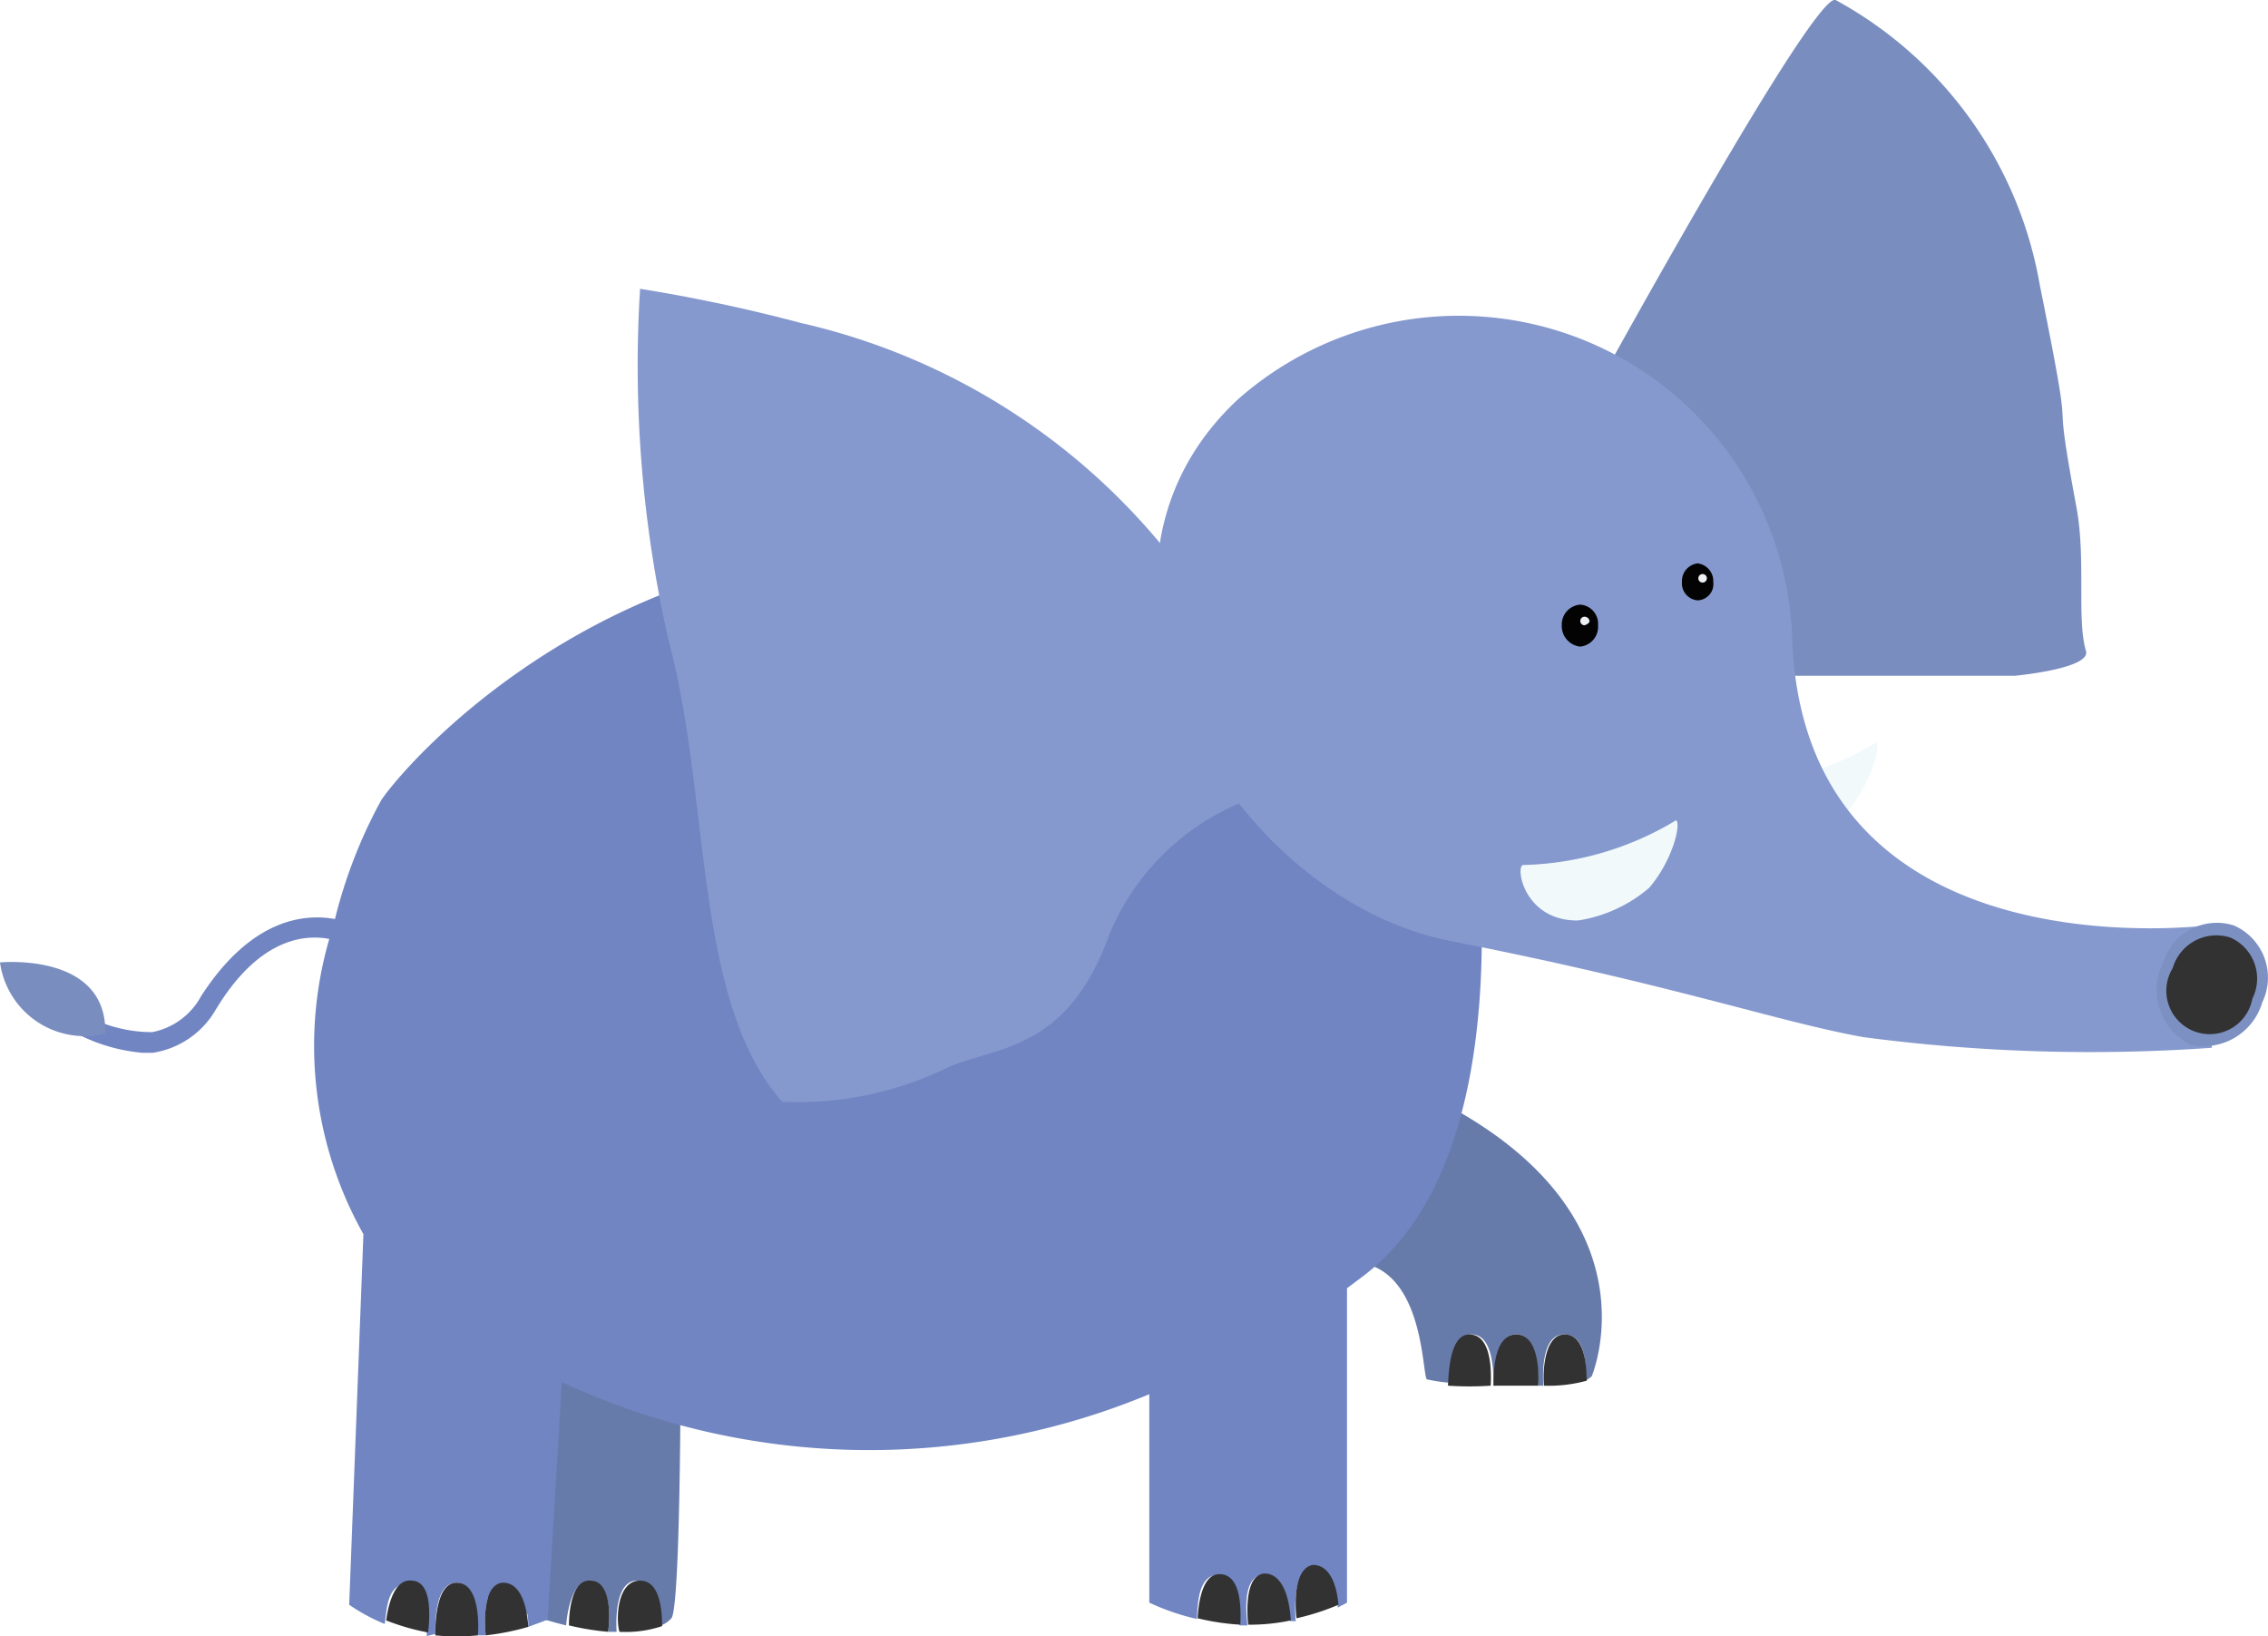 <svg xmlns="http://www.w3.org/2000/svg" xmlns:xlink="http://www.w3.org/1999/xlink" viewBox="0 0 31.89 23"><defs><style>.cls-1{mask:url(#mask);filter:url(#luminosity-noclip-2);}.cls-2{mix-blend-mode:multiply;fill:url(#radial-gradient);}.cls-3{fill:#677bab;}.cls-4{fill:#323233;}.cls-5{fill:#7085c2;}.cls-6{fill:#f1f9fb;}.cls-7{fill:#798ebf;}.cls-8{fill:#8599ce;}.cls-9{fill:#030303;}.cls-10{fill:#7c91c1;}.cls-11{mask:url(#mask-2);}.cls-12{fill:url(#radial-gradient-2);}.cls-13{fill:#eef1f4;}.cls-14{filter:url(#luminosity-noclip);}</style><filter id="luminosity-noclip" x="18.84" y="-8206.9" width="2.53" height="32766" filterUnits="userSpaceOnUse" color-interpolation-filters="sRGB"><feFlood flood-color="#fff" result="bg"/><feBlend in="SourceGraphic" in2="bg"/></filter><mask id="mask" x="18.84" y="-8206.9" width="2.53" height="32766" maskUnits="userSpaceOnUse"><g class="cls-14"/></mask><radialGradient id="radial-gradient" cx="-158.12" cy="19.08" r="0.71" gradientTransform="matrix(-1.74, 0.01, 0.01, 1.69, -254.37, -20.82)" gradientUnits="userSpaceOnUse"><stop offset="0" stop-color="#666"/><stop offset="1" stop-color="#fff"/></radialGradient><filter id="luminosity-noclip-2" x="18.84" y="9.36" width="2.53" height="2.32" filterUnits="userSpaceOnUse" color-interpolation-filters="sRGB"><feFlood flood-color="#fff" result="bg"/><feBlend in="SourceGraphic" in2="bg"/></filter><mask id="mask-2" x="18.84" y="9.36" width="2.53" height="2.32" maskUnits="userSpaceOnUse"><g class="cls-1"><path class="cls-2" d="M18.84,10.52a1.27,1.27,0,0,1,2.53,0,1.27,1.27,0,0,1-2.53,0Z"/></g></mask><radialGradient id="radial-gradient-2" cx="-158.12" cy="19.08" r="0.71" gradientTransform="matrix(-1.74, 0.01, 0.01, 1.69, -254.37, -20.82)" gradientUnits="userSpaceOnUse"><stop offset="0" stop-color="#f37e84"/><stop offset="1" stop-color="#8599ce"/></radialGradient></defs><g id="Layer_2" data-name="Layer 2"><g id="Layer_2-2" data-name="Layer 2"><path class="cls-3" d="M20.24,15.48c3.11,1.61,2.14,3.87,2.14,3.87l-.08.06c0-.22,0-.65-.31-.65s-.3.54-.29.72h-.07c0-.17,0-.72-.31-.72s-.3.55-.29.72H21c0-.18,0-.71-.3-.72s-.29.48-.3.68a2.15,2.15,0,0,1-.34-.05c-.07-.14-.05-1.65-1.08-1.65S20.24,15.48,20.24,15.48Z"/><path class="cls-4" d="M21.32,18.76c.32,0,.32.55.31.72H21C21,19.31,21,18.76,21.32,18.76Z"/><path class="cls-4" d="M20.66,18.76c.32,0,.31.54.3.72a4.47,4.47,0,0,1-.6,0C20.37,19.24,20.4,18.76,20.66,18.76Z"/><path class="cls-4" d="M22,18.76c.28,0,.31.43.31.65a2,2,0,0,1-.6.07C21.69,19.3,21.71,18.76,22,18.76Z"/><path class="cls-3" d="M8.3,22.22c-.25,0-.32.41-.34.63a5.73,5.73,0,0,1-1.16-.42l.54-4.32,2.23,1.13s0,3.37-.13,3.51a.38.38,0,0,1-.17.11c0-.22,0-.64-.31-.64s-.3.56-.29.72H8.55C8.58,22.75,8.6,22.25,8.3,22.22Z"/><path class="cls-4" d="M8.3,22.22c.3,0,.28.53.25.72A3.7,3.7,0,0,1,8,22.85C8,22.63,8.05,22.2,8.3,22.22Z"/><path class="cls-4" d="M9,22.22c.28,0,.31.42.31.64a1.61,1.61,0,0,1-.6.08C8.66,22.78,8.67,22.22,9,22.22Z"/><path class="cls-5" d="M.81,14a2,2,0,0,0,1.33.51A1,1,0,0,0,2.83,14c.7-1.08,1.44-1.16,1.88-1.08a6.93,6.93,0,0,1,.65-1.67c.47-.71,6.11-7.18,15.24-.76,0,0,1.09,5.52-1.42,7.44l-.24.18v4.42l-.13.07c0-.23-.1-.58-.36-.56s-.25.58-.23.75h-.08c0-.19-.07-.69-.37-.66s-.25.52-.23.72h-.11c0-.2,0-.7-.29-.71s-.3.4-.31.62a3.33,3.33,0,0,1-.67-.23V19.6a10.26,10.26,0,0,1-8.26-.17l-.2,3.34-.27.1c0-.22-.08-.64-.36-.62s-.26.56-.24.74H6.72c0-.13,0-.74-.3-.74s-.3.54-.3.72L6,23c0-.19.07-.7-.24-.73s-.32.33-.35.56a2.64,2.64,0,0,1-.5-.27l.2-5.21h0a5.4,5.4,0,0,1-.48-4.15c-.36-.07-1,0-1.6,1a1.24,1.24,0,0,1-.88.6H2a2.47,2.47,0,0,1-1.37-.57Z"/><path class="cls-4" d="M17.78,22.12c.3,0,.36.47.37.66a2.77,2.77,0,0,1-.6.06C17.53,22.64,17.51,22.14,17.78,22.12Z"/><path class="cls-4" d="M18.46,22c.26,0,.34.33.36.56a3.41,3.41,0,0,1-.59.19C18.21,22.6,18.18,22.05,18.46,22Z"/><path class="cls-4" d="M17.15,22.13c.31,0,.3.51.29.71a3.36,3.36,0,0,1-.6-.09C16.85,22.53,16.91,22.12,17.15,22.13Z"/><path class="cls-4" d="M7.07,22.25c.28,0,.34.4.36.62a3.54,3.54,0,0,1-.6.12C6.81,22.81,6.79,22.27,7.07,22.25Z"/><path class="cls-4" d="M5.78,22.22c.31,0,.26.54.24.73a3.24,3.24,0,0,1-.59-.17C5.46,22.55,5.55,22.2,5.78,22.22Z"/><path class="cls-4" d="M6.42,22.25c.33,0,.31.61.3.74a3,3,0,0,1-.6,0C6.12,22.79,6.14,22.25,6.42,22.25Z"/><path class="cls-6" d="M26.38,10.44a4.46,4.46,0,0,1-2.16.63c-.12,0,.71.75.77.78a1.74,1.74,0,0,0,1-.46C26.3,11,26.45,10.52,26.38,10.44Z"/><path class="cls-7" d="M22.51,5.34s3-5.46,3.3-5.34a5.66,5.66,0,0,1,2.87,4c.56,2.77.12,1,.52,3.15.13.72,0,1.56.13,2,.08.25-1,.35-1,.35H25Z"/><path class="cls-8" d="M31.13,13s-5.74.8-5.93-4a4.69,4.69,0,0,0-7.8-3.38c-2.71,2.54-.12,7,3,7.61s4.58,1.13,5.8,1.35a24.34,24.34,0,0,0,4.9.15Z"/><path class="cls-9" d="M22.47,8.79a.27.27,0,0,0-.25-.29.28.28,0,0,0-.26.29.29.29,0,0,0,.26.3A.28.28,0,0,0,22.47,8.79Z"/><path class="cls-9" d="M24.09,8.18a.25.25,0,0,0-.22-.26.25.25,0,0,0-.22.26.24.24,0,0,0,.22.26A.23.23,0,0,0,24.09,8.18Z"/><path class="cls-6" d="M23.57,11.53a4.34,4.34,0,0,1-2.15.63c-.12,0,0,.79.77.78a2,2,0,0,0,1-.46C23.5,12.12,23.64,11.61,23.57,11.53Z"/><path class="cls-8" d="M16.6,8a9.25,9.25,0,0,0-5.34-3.46A22.86,22.86,0,0,0,9,4.06,17.38,17.38,0,0,0,9.4,9c.6,2.22.34,5.07,1.6,6.49A4.82,4.82,0,0,0,13.34,15c.67-.29,1.66-.22,2.25-1.84a3.42,3.42,0,0,1,2.21-2Z"/><path class="cls-10" d="M30.41,13.55a.79.79,0,0,1,1-.54.8.8,0,0,1,.4,1.08.86.86,0,0,1-1,.6A.85.85,0,0,1,30.41,13.55Z"/><path class="cls-4" d="M30.55,13.61a.64.64,0,0,1,.81-.43.63.63,0,0,1,.31.86.61.61,0,1,1-1.12-.43Z"/><path class="cls-7" d="M0,13.53s1.51-.15,1.48,1A1.2,1.2,0,0,1,0,13.53Z"/><g class="cls-11"><path class="cls-12" d="M18.84,10.52a1.27,1.27,0,0,1,2.53,0,1.27,1.27,0,0,1-2.53,0Z"/></g><path class="cls-13" d="M22.35,8.73a.07.07,0,0,0-.07-.06.06.06,0,0,0-.06.06.06.06,0,0,0,.06.06S22.35,8.77,22.35,8.73Z"/><path class="cls-13" d="M24,8.13a.06.06,0,1,0-.12,0,.06.06,0,0,0,.12,0Z"/></g></g></svg>